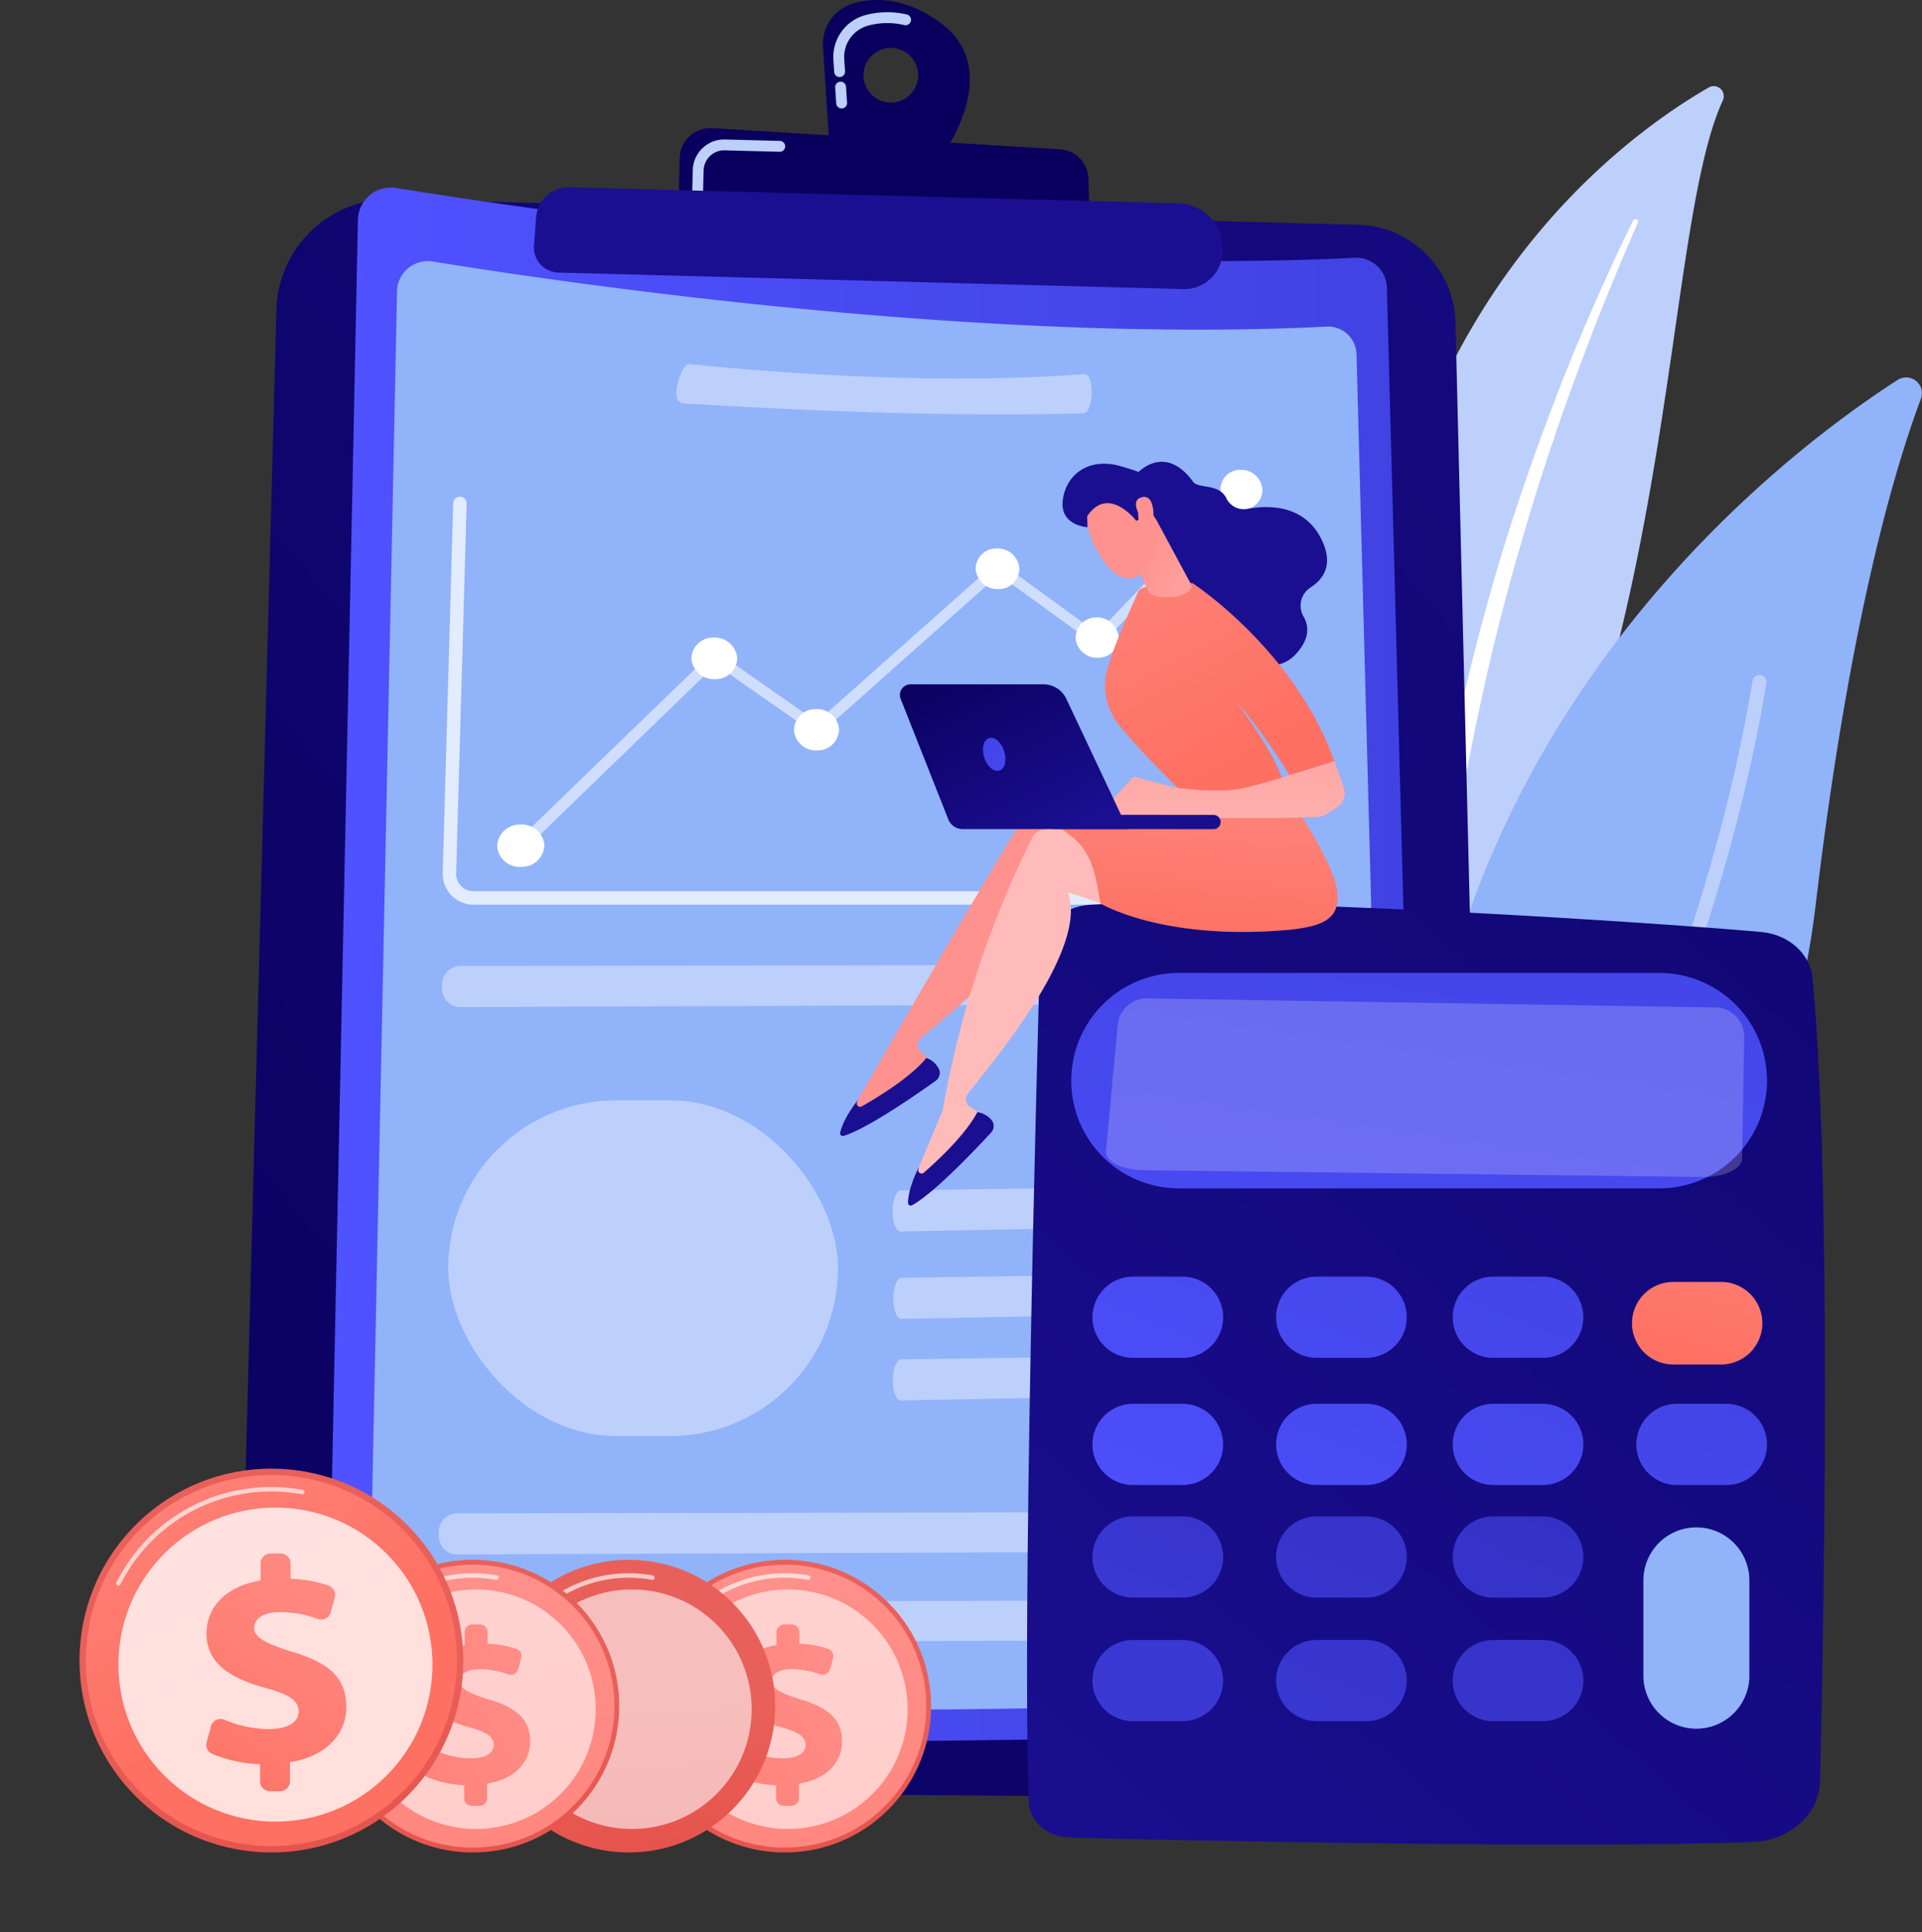 <svg xmlns="http://www.w3.org/2000/svg" xmlns:xlink="http://www.w3.org/1999/xlink" width="395.35" height="397.401" viewBox="0 0 395.35 397.401">
  <rect x="0" y="0" width="395.35" height="397.401" fill="#333333" stroke="none"/>
  <defs>
    <linearGradient id="linear-gradient" x1="-0.011" y1="1.078" x2="1.49" y2="-0.549" gradientUnits="objectBoundingBox">
      <stop offset="0" stop-color="#09005d"/>
      <stop offset="1" stop-color="#1a0f91"/>
    </linearGradient>
    <linearGradient id="linear-gradient-2" y1="0.5" x2="1" y2="0.5" gradientUnits="objectBoundingBox">
      <stop offset="0" stop-color="#4f52ff"/>
      <stop offset="1" stop-color="#4042e2"/>
    </linearGradient>
    <linearGradient id="linear-gradient-3" x1="-1.162" y1="11.416" x2="-4.184" y2="15.06" xlink:href="#linear-gradient"/>
    <linearGradient id="linear-gradient-4" x1="0.055" y1="17.609" x2="-1.024" y2="23.525" xlink:href="#linear-gradient"/>
    <linearGradient id="linear-gradient-5" x1="1.231" y1="-17.704" x2="0.86" y2="-8.46" xlink:href="#linear-gradient"/>
    <linearGradient id="linear-gradient-6" x1="1.653" y1="-1.03" x2="0.017" y2="1.142" xlink:href="#linear-gradient"/>
    <linearGradient id="linear-gradient-7" x1="-0.565" y1="2.703" x2="1.136" y2="-0.815" xlink:href="#linear-gradient-2"/>
    <linearGradient id="linear-gradient-8" x1="-1.041" y1="2.887" x2="3.053" y2="-3.455" xlink:href="#linear-gradient-2"/>
    <linearGradient id="linear-gradient-9" x1="-1.77" y1="4.016" x2="2.324" y2="-2.325" xlink:href="#linear-gradient-2"/>
    <linearGradient id="linear-gradient-10" x1="-2.472" y1="5.102" x2="1.623" y2="-1.239" xlink:href="#linear-gradient-2"/>
    <linearGradient id="linear-gradient-11" x1="1.756" y1="-2.638" x2="0.299" y2="1.002" gradientUnits="objectBoundingBox">
      <stop offset="0" stop-color="#ff928e"/>
      <stop offset="1" stop-color="#fe7062"/>
    </linearGradient>
    <linearGradient id="linear-gradient-12" x1="-0.555" y1="2.134" x2="3.54" y2="-4.208" xlink:href="#linear-gradient-2"/>
    <linearGradient id="linear-gradient-13" x1="-1.284" y1="3.263" x2="2.81" y2="-3.078" xlink:href="#linear-gradient-2"/>
    <linearGradient id="linear-gradient-14" x1="-1.986" y1="4.349" x2="2.109" y2="-1.992" xlink:href="#linear-gradient-2"/>
    <linearGradient id="linear-gradient-15" x1="-2.715" y1="5.479" x2="1.38" y2="-0.862" xlink:href="#linear-gradient-2"/>
    <linearGradient id="linear-gradient-16" x1="-0.124" y1="1.467" x2="3.97" y2="-4.874" xlink:href="#linear-gradient-2"/>
    <linearGradient id="linear-gradient-17" x1="-0.854" y1="2.596" x2="3.241" y2="-3.745" xlink:href="#linear-gradient-2"/>
    <linearGradient id="linear-gradient-18" x1="-1.555" y1="3.683" x2="2.539" y2="-2.659" xlink:href="#linear-gradient-2"/>
    <linearGradient id="linear-gradient-19" x1="0.348" y1="0.735" x2="4.443" y2="-5.606" xlink:href="#linear-gradient-2"/>
    <linearGradient id="linear-gradient-20" x1="-0.381" y1="1.864" x2="3.713" y2="-4.477" xlink:href="#linear-gradient-2"/>
    <linearGradient id="linear-gradient-21" x1="-1.082" y1="2.951" x2="3.012" y2="-3.391" xlink:href="#linear-gradient-2"/>
    <linearGradient id="linear-gradient-22" x1="-0.184" y1="1.294" x2="0.486" y2="0.516" gradientUnits="objectBoundingBox">
      <stop offset="0" stop-color="#e1473d"/>
      <stop offset="1" stop-color="#e9605a"/>
    </linearGradient>
    <linearGradient id="linear-gradient-23" x1="0.878" y1="-0.071" x2="-1.173" y2="3.028" xlink:href="#linear-gradient-11"/>
    <linearGradient id="linear-gradient-24" x1="1.304" y1="-0.302" x2="-1.589" y2="2.559" xlink:href="#linear-gradient-11"/>
    <linearGradient id="linear-gradient-32" x1="0.851" y1="-0.666" x2="0.476" y2="0.579" xlink:href="#linear-gradient-11"/>
    <linearGradient id="linear-gradient-33" x1="0.84" y1="-0.389" x2="0.208" y2="1.251" xlink:href="#linear-gradient-11"/>
    <linearGradient id="linear-gradient-34" x1="37.708" y1="0.238" x2="36.873" y2="0.678" gradientUnits="objectBoundingBox">
      <stop offset="0" stop-color="#febbba"/>
      <stop offset="1" stop-color="#ff928e"/>
    </linearGradient>
    <linearGradient id="linear-gradient-35" x1="-64.281" y1="-52.808" x2="-64.47" y2="-49.088" xlink:href="#linear-gradient"/>
    <linearGradient id="linear-gradient-36" x1="44.567" y1="0.225" x2="47.97" y2="-1.251" xlink:href="#linear-gradient-34"/>
    <linearGradient id="linear-gradient-37" x1="-63.139" y1="-60.662" x2="-63.36" y2="-57.553" xlink:href="#linear-gradient"/>
    <linearGradient id="linear-gradient-38" x1="0.748" y1="-0.893" x2="0.382" y2="1.03" xlink:href="#linear-gradient-11"/>
    <linearGradient id="linear-gradient-39" x1="-45.941" y1="-6.888" x2="-45.624" y2="-6.142" xlink:href="#linear-gradient"/>
    <linearGradient id="linear-gradient-40" x1="-0.436" y1="-0.952" x2="0.591" y2="0.825" xlink:href="#linear-gradient-11"/>
    <linearGradient id="linear-gradient-41" x1="0.437" y1="2.231" x2="0.632" y2="-2.324" xlink:href="#linear-gradient-34"/>
    <linearGradient id="linear-gradient-42" x1="2.125" y1="1.881" x2="0.272" y2="0.375" xlink:href="#linear-gradient-34"/>
    <linearGradient id="linear-gradient-43" x1="-105.997" y1="-40.597" x2="-104.43" y2="-42.872" xlink:href="#linear-gradient-34"/>
    <linearGradient id="linear-gradient-44" x1="-68.382" y1="-58.89" x2="-67.874" y2="-56.656" xlink:href="#linear-gradient"/>
    <linearGradient id="linear-gradient-45" x1="-434.727" y1="-132.602" x2="-428.321" y2="-140.048" xlink:href="#linear-gradient-34"/>
    <linearGradient id="linear-gradient-46" x1="1.092" y1="-27.309" x2="0.457" y2="2.512" xlink:href="#linear-gradient"/>
    <linearGradient id="linear-gradient-47" x1="0.003" y1="-0.061" x2="0.825" y2="0.949" xlink:href="#linear-gradient"/>
    <linearGradient id="linear-gradient-48" x1="4.556" y1="3.122" x2="-1.033" y2="-0.491" xlink:href="#linear-gradient-2"/>
  </defs>
  <g id="Grupo_38264" data-name="Grupo 38264" transform="translate(-345.882 -470.487)">
    <g id="Grupo_38228" data-name="Grupo 38228" transform="translate(563.751 488.197)">
      <path id="Trazado_82461" data-name="Trazado 82461" d="M2074.474,602.824a2.063,2.063,0,0,0-2.916-2.63c-17.589,10.145-61.732,42.53-69.745,115.37-10.053,91.389-36.179,119.459-63.863,133.82,0,0,33.823-1.865,61.458-30.083C2067.259,750.019,2059.623,635.127,2074.474,602.824Z" transform="translate(-1937.95 -599.909)" fill="#bdd0fb"/>
      <path id="Trazado_82462" data-name="Trazado 82462" d="M2133.983,800.431c-4.126,9.467-8.065,19.01-11.648,28.684q-5.451,14.48-10,29.261c-2.992,9.86-5.8,19.774-8.181,29.793-2.426,10.008-4.42,20.108-6.386,30.257-2.022,10.131-4,20.349-7.033,30.4a104.767,104.767,0,0,1-13.208,28.616c-1.481,2.182-3.007,4.346-4.646,6.4-1.6,2.084-3.3,4.1-5.025,6.079a108.631,108.631,0,0,1-37.881,27.855,2,2,0,0,1-1.7-3.614l.007,0c2.293-1.113,4.57-2.251,6.788-3.487,1.12-.6,2.21-1.249,3.312-1.877,1.077-.669,2.18-1.3,3.236-2a105.246,105.246,0,0,0,12.163-9.079A115.373,115.373,0,0,0,2073.87,975a100.581,100.581,0,0,0,7.4-13.209,114.02,114.02,0,0,0,5.414-14.211c3.018-9.734,5.061-19.831,7.156-29.947s4.3-20.267,6.9-30.312q1.931-7.538,4.132-15c.719-2.491,1.486-4.968,2.248-7.446q1.179-3.706,2.406-7.4,4.946-14.745,10.79-29.153c3.944-9.579,8.14-19.05,12.695-28.344a.535.535,0,0,1,.971.45Z" transform="translate(-2014.946 -772.344)" fill="#fff" style="mix-blend-mode: soft-light;isolation: isolate"/>
    </g>
    <g id="Grupo_38230" data-name="Grupo 38230" transform="translate(636.45 548.106)">
      <g id="Grupo_38229" data-name="Grupo 38229">
        <path id="Trazado_82463" data-name="Trazado 82463" d="M2472.966,1258.311a5.188,5.188,0,0,0,7.89,3.456c17.181-10.868,62.978-45.987,71.27-115.676,7-58.849,16.391-90.094,21.635-103.983a3.253,3.253,0,0,0-4.812-3.879C2539.861,1057.032,2449.809,1126.829,2472.966,1258.311Z" transform="translate(-2469.201 -1037.693)" fill="#91b3fa"/>
        <path id="Trazado_82464" data-name="Trazado 82464" d="M2529.764,1645.439a1.441,1.441,0,0,0,2.205-.272c.483-.76,48.458-76.94,61.889-158.326a1.439,1.439,0,1,0-2.839-.469c-13.333,80.793-61,156.5-61.478,157.252A1.439,1.439,0,0,0,2529.764,1645.439Z" transform="translate(-2521.09 -1423.933)" fill="#bdd0fb"/>
      </g>
    </g>
    <g id="Grupo_38244" data-name="Grupo 38244" transform="translate(395.06 470.486)">
      <g id="Grupo_38234" data-name="Grupo 38234">
        <path id="Trazado_82465" data-name="Trazado 82465" d="M736.891,769.879l198.536,5.26a20.576,20.576,0,0,1,20.025,20.067l7.028,288.229a15.173,15.173,0,0,1-15.295,15.542l-227.657-1.893A14.4,14.4,0,0,1,705.25,1082.3l7.675-289.694A23.355,23.355,0,0,1,736.891,769.879Z" transform="translate(-705.245 -728.901)" fill="url(#linear-gradient)"/>
        <path id="Trazado_82466" data-name="Trazado 82466" d="M798.727,2778.711h-.018l-25.453-1a15.624,15.624,0,0,1-14.946-15.965l1.019-38.442a.461.461,0,0,1,.922.024l-1.019,38.441a14.7,14.7,0,0,0,14.06,15.02l25.453,1a.461.461,0,0,1-.018.921Z" transform="translate(-751.043 -2414.624)" fill="#fff"/>
        <g id="Grupo_38231" data-name="Grupo 38231" transform="translate(18.186 38.571)">
          <path id="Trazado_82467" data-name="Trazado 82467" d="M852.273,752.436c27.015,4.395,119.944,18.237,197.183,14.362a6.273,6.273,0,0,1,6.6,6.093l7.706,289.53a7.219,7.219,0,0,1-6.981,7.409c-32.47,1.059-166.179,4.939-213.669-1.311a5.719,5.719,0,0,1-4.965-5.794L844.4,759A6.784,6.784,0,0,1,852.273,752.436Z" transform="translate(-838.141 -752.347)" fill="url(#linear-gradient-2)"/>
        </g>
        <g id="Grupo_38232" data-name="Grupo 38232" transform="translate(26.653 53.709)">
          <path id="Trazado_82468" data-name="Trazado 82468" d="M913.19,863.05c25.191,4.1,111.848,17.006,183.874,13.392a5.849,5.849,0,0,1,6.151,5.682l7.186,269.989a6.732,6.732,0,0,1-6.51,6.909c-30.278.988-154.963,4.605-199.247-1.223a5.333,5.333,0,0,1-4.63-5.4l5.837-283.229A6.326,6.326,0,0,1,913.19,863.05Z" transform="translate(-900.013 -862.967)" fill="#91b3fa"/>
        </g>
        <path id="Trazado_82469" data-name="Trazado 82469" d="M1606.941,475.175c-7.039-5.179-13.277-5.245-17.7-4.066a8.758,8.758,0,0,0-6.462,9.041l1.345,20.713,22.473,2.6S1620.746,485.332,1606.941,475.175Zm-10.348,16.407a5.619,5.619,0,1,1,5.766-5.468A5.619,5.619,0,0,1,1596.593,491.582Z" transform="translate(-1462.674 -470.486)" fill="url(#linear-gradient-3)"/>
        <g id="Grupo_38233" data-name="Grupo 38233" transform="translate(122.228 2.508)">
          <path id="Trazado_82470" data-name="Trazado 82470" d="M1599.731,508.545a1.116,1.116,0,0,1-.7-.966l-.214-3.3a1.116,1.116,0,0,1,2.227-.144l.214,3.3a1.117,1.117,0,0,1-1.525,1.109Zm-.419-6.464a1.115,1.115,0,0,1-.7-.966l-.163-2.5a8.934,8.934,0,0,1,6.582-9.2,17.42,17.42,0,0,1,8.519-.125,1.116,1.116,0,0,1-.506,2.175,15.2,15.2,0,0,0-7.438.107,6.7,6.7,0,0,0-4.929,6.9l.163,2.5a1.116,1.116,0,0,1-1.525,1.109Z" transform="translate(-1598.427 -488.816)" fill="#bdd0fb"/>
        </g>
        <path id="Trazado_82471" data-name="Trazado 82471" d="M1365.477,679.614l.275-10.389a6.341,6.341,0,0,1,6.724-6.162l71.559,4.352a6.168,6.168,0,0,1,5.79,5.95l.334,10Z" transform="translate(-1275.127 -636.7)" fill="url(#linear-gradient-4)"/>
        <path id="Trazado_82472" data-name="Trazado 82472" d="M1540.712,691.077l3.08.081Z" transform="translate(-1426.382 -660.89)" fill="#bdd0fb"/>
        <path id="Trazado_82473" data-name="Trazado 82473" d="M1387.093,691.674a1.116,1.116,0,0,1-.7-1.067l.111-4.2a6.464,6.464,0,0,1,6.632-6.29l11.324.3a1.117,1.117,0,0,1-.06,2.232l-11.324-.3a4.235,4.235,0,0,0-4.341,4.117l-.112,4.2a1.115,1.115,0,0,1-1.527,1.008Z" transform="translate(-1293.177 -651.425)" fill="#bdd0fb"/>
        <path id="Trazado_82474" data-name="Trazado 82474" d="M1155.824,751.935l125.247,3.315a9.261,9.261,0,0,1,8.919,7.92l.09.615a7.953,7.953,0,0,1-8.08,9.1l-128.5-3.4a5.171,5.171,0,0,1-5.02-5.554l.429-5.744A6.752,6.752,0,0,1,1155.824,751.935Z" transform="translate(-1087.816 -713.418)" fill="url(#linear-gradient-5)"/>
      </g>
      <path id="Trazado_82475" data-name="Trazado 82475" d="M1187.249,2747.386c-.021,2.137-1.479,3.875-3.259,3.882l-175.03.667a3.807,3.807,0,0,1-3.54-4.049v-.34a3.847,3.847,0,0,1,3.553-4.07l175.094-.279c1.78,0,3.206,1.728,3.185,3.866Z" transform="translate(-964.342 -2432.186)" fill="#bdd0fb"/>
      <path id="Trazado_82476" data-name="Trazado 82476" d="M1187.249,2880.272c-.021,2.137-1.479,3.875-3.259,3.881l-175.03.667a3.807,3.807,0,0,1-3.54-4.05v-.339a3.847,3.847,0,0,1,3.553-4.07l175.094-.279c1.78,0,3.206,1.728,3.185,3.866Z" transform="translate(-964.342 -2546.886)" fill="#bdd0fb"/>
      <path id="Trazado_82477" data-name="Trazado 82477" d="M1192.148,1924.593c-.021,2.137-1.479,3.875-3.259,3.882l-175.03.667a3.807,3.807,0,0,1-3.54-4.05v-.339a3.847,3.847,0,0,1,3.552-4.07l175.094-.279c1.781,0,3.206,1.728,3.185,3.866Z" transform="translate(-968.571 -1721.988)" fill="#bdd0fb"/>
      <path id="Trazado_82478" data-name="Trazado 82478" d="M1448,1024.034c-.064,2.136-.793,3.867-1.629,3.866-24.924.649-52.4-.225-81.359-1.978-.919,0-2.481.078-2.422-2.166l.009-.339c.058-2.244,1.547-5.651,2.467-5.646,30.43,2.988,57.832,3.831,81.546,2.061.836,0,1.462,1.741,1.4,3.878Z" transform="translate(-1272.631 -942.878)" fill="#bdd0fb"/>
      <path id="Trazado_82479" data-name="Trazado 82479" d="M1773.1,2255.228c-.021,2.137-.715,3.882-1.551,3.9l-82.206,1.571c-.919.018-1.655-1.787-1.642-4.031l0-.339c.013-2.244.77-4.075,1.69-4.088l82.234-1.183c.836-.012,1.5,1.712,1.476,3.849Z" transform="translate(-1553.254 -2007.391)" fill="#bdd0fb"/>
      <path id="Trazado_82480" data-name="Trazado 82480" d="M1774.127,2386.681c-.021,2.137-.715,3.883-1.55,3.9l-82.206,1.571c-.919.017-1.654-1.787-1.641-4.031l0-.339c.013-2.245.77-4.075,1.69-4.089l82.234-1.183c.836-.012,1.5,1.711,1.476,3.849Z" transform="translate(-1554.143 -2120.856)" fill="#bdd0fb"/>
      <path id="Trazado_82481" data-name="Trazado 82481" d="M1773.441,2509.305c-.021,2.137-.715,3.882-1.551,3.9l-82.206,1.571c-.919.018-1.655-1.787-1.641-4.031l0-.339c.013-2.245.77-4.075,1.689-4.089l82.234-1.183c.836-.012,1.5,1.711,1.476,3.849Z" transform="translate(-1553.551 -2226.7)" fill="#bdd0fb"/>
      <rect id="Rectángulo_32041" data-name="Rectángulo 32041" width="80.177" height="69.058" rx="34.529" transform="translate(43.021 226.339)" fill="#bdd0fb"/>
      <g id="Grupo_38243" data-name="Grupo 38243" transform="translate(53.078 96.635)">
        <g id="Grupo_38235" data-name="Grupo 38235" transform="translate(3.957 2.822)">
          <path id="Trazado_82482" data-name="Trazado 82482" d="M1123.24,1272.56a1.252,1.252,0,0,1-.846-.324,1.1,1.1,0,0,1-.025-1.615l39.707-38.38a1.214,1.214,0,0,1,1.528-.106l20.235,14.15,36.568-32.5a1.139,1.139,0,0,1,1.422-.054l19.685,14.287,29.039-30.438a1.1,1.1,0,0,1,1.586,1.509l-29.663,31.131a1.112,1.112,0,0,1-1.456.119l-19.751-14.315-36.542,32.517a1.189,1.189,0,0,1-1.463.077l-20.2-14.108-38.95,37.7A1.248,1.248,0,0,1,1123.24,1272.56Z" transform="translate(-1122.026 -1197.265)" fill="#fff" opacity="0.57"/>
        </g>
        <g id="Grupo_38242" data-name="Grupo 38242">
          <g id="Grupo_38236" data-name="Grupo 38236" transform="translate(39.964 34.513)">
            <path id="Trazado_82483" data-name="Trazado 82483" d="M1389.611,1428.856a4.391,4.391,0,0,0-4.454,4.454,4.634,4.634,0,0,0,4.974,4.091,4.39,4.39,0,0,0,4.437-4.453A4.633,4.633,0,0,0,1389.611,1428.856Z" transform="translate(-1385.149 -1428.852)" fill="#fff"/>
          </g>
          <g id="Grupo_38237" data-name="Grupo 38237" transform="translate(0 72.976)">
            <path id="Trazado_82484" data-name="Trazado 82484" d="M1097.718,1709.921a4.581,4.581,0,0,0-4.6,4.6,4.676,4.676,0,0,0,5.131,4.083,4.579,4.579,0,0,0,4.581-4.6A4.674,4.674,0,0,0,1097.718,1709.921Z" transform="translate(-1093.111 -1709.913)" fill="#fff"/>
          </g>
          <g id="Grupo_38238" data-name="Grupo 38238" transform="translate(61.058 49.233)">
            <path id="Trazado_82485" data-name="Trazado 82485" d="M1543.679,1536.418a4.368,4.368,0,0,0-4.381,4.445,4.54,4.54,0,0,0,4.9,4.031,4.367,4.367,0,0,0,4.364-4.444A4.539,4.539,0,0,0,1543.679,1536.418Z" transform="translate(-1539.291 -1536.413)" fill="#fff"/>
          </g>
          <g id="Grupo_38239" data-name="Grupo 38239" transform="translate(118.994 30.376)">
            <path id="Trazado_82486" data-name="Trazado 82486" d="M1966.84,1398.618a4.18,4.18,0,0,0-4.179,4.309,4.408,4.408,0,0,0,4.677,3.973,4.18,4.18,0,0,0,4.164-4.309A4.408,4.408,0,0,0,1966.84,1398.618Z" transform="translate(-1962.654 -1398.615)" fill="#fff"/>
          </g>
          <g id="Grupo_38240" data-name="Grupo 38240" transform="translate(148.785)">
            <path id="Trazado_82487" data-name="Trazado 82487" d="M2188.983,1180.627a4.386,4.386,0,0,0-4.55-3.979,4.043,4.043,0,0,0-4.076,4.2,4.386,4.386,0,0,0,4.565,3.978A4.043,4.043,0,0,0,2188.983,1180.627Z" transform="translate(-2180.351 -1176.646)" fill="#fff"/>
          </g>
          <g id="Grupo_38241" data-name="Grupo 38241" transform="translate(98.433 16.186)">
            <path id="Trazado_82488" data-name="Trazado 82488" d="M1816.665,1294.925a4.2,4.2,0,0,0-4.249,4.319,4.5,4.5,0,0,0,4.752,4.031,4.2,4.2,0,0,0,4.233-4.318A4.5,4.5,0,0,0,1816.665,1294.925Z" transform="translate(-1812.408 -1294.923)" fill="#fff"/>
          </g>
        </g>
      </g>
      <path id="Trazado_82489" data-name="Trazado 82489" d="M1192.4,1301.044H1017.661a6.339,6.339,0,0,1-6.336-6.518l2.156-76.059a1.383,1.383,0,0,1,2.766.078l-2.157,76.059a3.571,3.571,0,0,0,3.57,3.673H1192.4a1.383,1.383,0,1,1,0,2.767Z" transform="translate(-969.437 -1114.949)" fill="#fff" opacity="0.74"/>
    </g>
    <g id="Grupo_38249" data-name="Grupo 38249" transform="translate(557.141 656.215)">
      <g id="Grupo_38248" data-name="Grupo 38248">
        <g id="Grupo_38245" data-name="Grupo 38245">
          <path id="Trazado_82490" data-name="Trazado 82490" d="M1892.334,1837.566c-.864,30.859-3.666,137.306-2.329,175.027.142,4,3.76,7.2,8.274,7.334,22.324.647,104.164,2.286,140.68.93,7.605-.283,13.654-5.737,13.812-12.475.759-32.391,2.433-123.495-1.546-165.229-.477-5-4.91-8.982-10.55-9.482-24.312-2.153-106.5-7.417-138.052-5.6C1896.934,1828.394,1892.475,1832.52,1892.334,1837.566Z" transform="translate(-1889.65 -1827.694)" fill="url(#linear-gradient-6)"/>
          <path id="Rectángulo_32042" data-name="Rectángulo 32042" d="M22.157,0h98.8a22.157,22.157,0,0,1,22.157,22.157v0a22.157,22.157,0,0,1-22.157,22.157h-98.8A22.157,22.157,0,0,1,0,22.157v0A22.157,22.157,0,0,1,22.157,0Z" transform="translate(9.097 14.398)" fill="url(#linear-gradient-7)"/>
          <path id="Trazado_82491" data-name="Trazado 82491" d="M2137.778,1974.941a5.984,5.984,0,0,0-4.207-1.823l-116.917-1.858a5.985,5.985,0,0,0-6.054,5.427l-2.429,25.939c-.2,2.124,3.3,3.912,7.75,3.966l114.946,1.393c4.448.054,8.125-1.642,8.162-3.765l.433-25.013A5.984,5.984,0,0,0,2137.778,1974.941Z" transform="translate(-1991.944 -1951.613)" fill="#fff" opacity="0.2"/>
        </g>
        <path id="Trazado_82492" data-name="Trazado 82492" d="M2014.853,2397.792a8.354,8.354,0,0,1-8.354,8.354h-10.17a8.354,8.354,0,0,1-8.354-8.354h0a8.354,8.354,0,0,1,8.354-8.354h10.17a8.354,8.354,0,0,1,8.354,8.354Z" transform="translate(-1974.518 -2312.565)" fill="url(#linear-gradient-8)"/>
        <path id="Trazado_82493" data-name="Trazado 82493" d="M2290.9,2397.792a8.354,8.354,0,0,1-8.354,8.354h-10.17a8.354,8.354,0,0,1-8.354-8.354h0a8.354,8.354,0,0,1,8.354-8.354h10.17a8.354,8.354,0,0,1,8.354,8.354Z" transform="translate(-2212.787 -2312.565)" fill="url(#linear-gradient-9)"/>
        <path id="Trazado_82494" data-name="Trazado 82494" d="M2556.323,2397.792a8.354,8.354,0,0,1-8.354,8.354H2537.8a8.354,8.354,0,0,1-8.354-8.354h0a8.354,8.354,0,0,1,8.354-8.354h10.17a8.354,8.354,0,0,1,8.354,8.354Z" transform="translate(-2441.891 -2312.565)" fill="url(#linear-gradient-10)"/>
        <path id="Trazado_82495" data-name="Trazado 82495" d="M2825.826,2405.9a8.489,8.489,0,0,1-8.49,8.49h-9.83a8.489,8.489,0,0,1-8.49-8.49h0a8.49,8.49,0,0,1,8.49-8.489h9.83a8.489,8.489,0,0,1,8.49,8.489Z" transform="translate(-2674.574 -2319.448)" fill="url(#linear-gradient-11)"/>
        <path id="Trazado_82496" data-name="Trazado 82496" d="M2014.853,2588.9a8.354,8.354,0,0,1-8.354,8.354h-10.17a8.354,8.354,0,0,1-8.354-8.354h0a8.355,8.355,0,0,1,8.354-8.354h10.17a8.354,8.354,0,0,1,8.354,8.354Z" transform="translate(-1974.518 -2477.52)" fill="url(#linear-gradient-12)"/>
        <path id="Trazado_82497" data-name="Trazado 82497" d="M2290.9,2588.9a8.355,8.355,0,0,1-8.354,8.354h-10.17a8.354,8.354,0,0,1-8.354-8.354h0a8.354,8.354,0,0,1,8.354-8.354h10.17a8.355,8.355,0,0,1,8.354,8.354Z" transform="translate(-2212.787 -2477.52)" fill="url(#linear-gradient-13)"/>
        <path id="Trazado_82498" data-name="Trazado 82498" d="M2556.323,2588.9a8.354,8.354,0,0,1-8.354,8.354H2537.8a8.354,8.354,0,0,1-8.354-8.354h0a8.354,8.354,0,0,1,8.354-8.354h10.17a8.354,8.354,0,0,1,8.354,8.354Z" transform="translate(-2441.891 -2477.52)" fill="url(#linear-gradient-14)"/>
        <path id="Trazado_82499" data-name="Trazado 82499" d="M2832.367,2588.9a8.354,8.354,0,0,1-8.354,8.354h-10.17a8.354,8.354,0,0,1-8.354-8.354h0a8.354,8.354,0,0,1,8.354-8.354h10.17a8.354,8.354,0,0,1,8.354,8.354Z" transform="translate(-2680.159 -2477.52)" fill="url(#linear-gradient-15)"/>
        <g id="Grupo_38246" data-name="Grupo 38246" transform="translate(13.455 126.186)">
          <path id="Trazado_82500" data-name="Trazado 82500" d="M2014.853,2758.152a8.354,8.354,0,0,1-8.354,8.354h-10.17a8.354,8.354,0,0,1-8.354-8.354h0a8.354,8.354,0,0,1,8.354-8.354h10.17a8.354,8.354,0,0,1,8.354,8.354Z" transform="translate(-1987.974 -2749.797)" opacity="0.63" fill="url(#linear-gradient-16)"/>
          <path id="Trazado_82501" data-name="Trazado 82501" d="M2290.9,2758.152a8.355,8.355,0,0,1-8.354,8.354h-10.17a8.354,8.354,0,0,1-8.354-8.354h0a8.354,8.354,0,0,1,8.354-8.354h10.17a8.354,8.354,0,0,1,8.354,8.354Z" transform="translate(-2226.242 -2749.797)" opacity="0.63" fill="url(#linear-gradient-17)"/>
          <path id="Trazado_82502" data-name="Trazado 82502" d="M2556.323,2758.152a8.354,8.354,0,0,1-8.354,8.354H2537.8a8.354,8.354,0,0,1-8.354-8.354h0a8.354,8.354,0,0,1,8.354-8.354h10.17a8.354,8.354,0,0,1,8.354,8.354Z" transform="translate(-2455.346 -2749.797)" opacity="0.63" fill="url(#linear-gradient-18)"/>
        </g>
        <g id="Grupo_38247" data-name="Grupo 38247" transform="translate(13.455 151.612)">
          <path id="Trazado_82503" data-name="Trazado 82503" d="M2014.853,2943.949a8.354,8.354,0,0,1-8.354,8.354h-10.17a8.354,8.354,0,0,1-8.354-8.354h0a8.355,8.355,0,0,1,8.354-8.354h10.17a8.354,8.354,0,0,1,8.354,8.354Z" transform="translate(-1987.974 -2935.595)" opacity="0.63" fill="url(#linear-gradient-19)"/>
          <path id="Trazado_82504" data-name="Trazado 82504" d="M2290.9,2943.949a8.355,8.355,0,0,1-8.354,8.354h-10.17a8.354,8.354,0,0,1-8.354-8.354h0a8.354,8.354,0,0,1,8.354-8.354h10.17a8.355,8.355,0,0,1,8.354,8.354Z" transform="translate(-2226.242 -2935.595)" opacity="0.63" fill="url(#linear-gradient-20)"/>
          <path id="Trazado_82505" data-name="Trazado 82505" d="M2556.323,2943.949a8.354,8.354,0,0,1-8.354,8.354H2537.8a8.354,8.354,0,0,1-8.354-8.354h0a8.354,8.354,0,0,1,8.354-8.354h10.17a8.354,8.354,0,0,1,8.354,8.354Z" transform="translate(-2455.346 -2935.595)" opacity="0.63" fill="url(#linear-gradient-21)"/>
        </g>
        <path id="Rectángulo_32043" data-name="Rectángulo 32043" d="M10.9,0h0a10.9,10.9,0,0,1,10.9,10.9V30.511a10.9,10.9,0,0,1-10.9,10.9h0A10.9,10.9,0,0,1,0,30.511V10.9A10.9,10.9,0,0,1,10.9,0Z" transform="translate(126.782 128.451)" fill="#91b3fa"/>
      </g>
    </g>
    <g id="Grupo_38258" data-name="Grupo 38258" transform="translate(345.882 756.23)">
      <g id="Grupo_38251" data-name="Grupo 38251" transform="translate(118.854 22.628)">
        <circle id="Elipse_502" data-name="Elipse 502" cx="30.104" cy="30.104" r="30.104" transform="translate(0 42.574) rotate(-45)" fill="url(#linear-gradient-22)"/>
        <circle id="Elipse_503" data-name="Elipse 503" cx="29.103" cy="29.103" r="29.103" transform="translate(1.416 42.574) rotate(-45)" fill="url(#linear-gradient-23)"/>
        <path id="Trazado_82506" data-name="Trazado 82506" d="M1347.24,2851.02a.461.461,0,0,1-.411-.669,27.213,27.213,0,0,1,24.41-15.029,27.6,27.6,0,0,1,4.93.444.461.461,0,1,1-.166.907,26.655,26.655,0,0,0-4.764-.428,26.3,26.3,0,0,0-23.587,14.522A.46.46,0,0,1,1347.24,2851.02Z" transform="translate(-1328.664 -2820.074)" fill="#fff" opacity="0.66"/>
        <circle id="Elipse_504" data-name="Elipse 504" cx="24.632" cy="24.632" r="24.632" transform="translate(8.373 43.208) rotate(-45)" fill="#fff" opacity="0.59"/>
        <g id="Grupo_38250" data-name="Grupo 38250" transform="translate(32.359 25.775)">
          <path id="Trazado_82507" data-name="Trazado 82507" d="M1459.3,2948v-2.68a21.854,21.854,0,0,1-7.52-1.63,1.55,1.55,0,0,1-.857-1.832l.681-2.5a1.563,1.563,0,0,1,2.121-1.023,18.143,18.143,0,0,0,6.943,1.462c2.691,0,4.7-.913,4.7-2.782,0-1.688-1.551-2.691-5.29-3.694-5.336-1.46-9.167-3.786-9.167-8.483,0-4.242,3.1-7.48,8.483-8.346v-2.68a1.561,1.561,0,0,1,1.561-1.562h1.575a1.562,1.562,0,0,1,1.562,1.562v2.406a19.919,19.919,0,0,1,5.96,1.07,1.554,1.554,0,0,1,.971,1.876l-.626,2.309a1.557,1.557,0,0,1-2.055,1.052,16.264,16.264,0,0,0-5.846-1.061c-3.193,0-4.1,1.322-4.1,2.508,0,1.459,1.915,2.463,6.066,3.74,5.929,1.779,8.392,4.241,8.392,8.665,0,4.059-3.01,7.708-8.848,8.62v3a1.562,1.562,0,0,1-1.561,1.562h-1.575A1.562,1.562,0,0,1,1459.3,2948Z" transform="translate(-1450.869 -2912.253)" fill="url(#linear-gradient-24)"/>
        </g>
      </g>
      <g id="Grupo_38253" data-name="Grupo 38253" transform="translate(86.779 22.628)">
        <circle id="Elipse_505" data-name="Elipse 505" cx="30.104" cy="30.104" r="30.104" transform="translate(0 42.574) rotate(-45)" fill="url(#linear-gradient-22)"/>
        <circle id="Elipse_506" data-name="Elipse 506" cx="29.103" cy="29.103" r="29.103" transform="translate(1.416 42.574) rotate(-45)" fill="url(#linear-gradient-23)"/>
        <path id="Trazado_82508" data-name="Trazado 82508" d="M1112.847,2851.02a.462.462,0,0,1-.411-.669,27.213,27.213,0,0,1,24.41-15.029,27.606,27.606,0,0,1,4.929.444.461.461,0,0,1-.166.907,26.658,26.658,0,0,0-4.764-.428,26.3,26.3,0,0,0-23.587,14.522A.46.46,0,0,1,1112.847,2851.02Z" transform="translate(-1094.272 -2820.074)" fill="#fff" opacity="0.66"/>
        <circle id="Elipse_507" data-name="Elipse 507" cx="24.632" cy="24.632" r="24.632" transform="translate(8.373 43.208) rotate(-45)" fill="#fff" opacity="0.59"/>
        <g id="Grupo_38252" data-name="Grupo 38252" transform="translate(32.359 25.775)">
          <path id="Trazado_82509" data-name="Trazado 82509" d="M1224.91,2948v-2.68a21.853,21.853,0,0,1-7.52-1.63,1.55,1.55,0,0,1-.857-1.832l.681-2.5a1.563,1.563,0,0,1,2.121-1.023,18.144,18.144,0,0,0,6.943,1.462c2.691,0,4.7-.913,4.7-2.782,0-1.688-1.551-2.691-5.291-3.694-5.336-1.46-9.167-3.786-9.167-8.483,0-4.242,3.1-7.48,8.483-8.346v-2.68a1.562,1.562,0,0,1,1.562-1.562h1.574a1.561,1.561,0,0,1,1.561,1.562v2.406a19.924,19.924,0,0,1,5.96,1.07,1.554,1.554,0,0,1,.971,1.876l-.626,2.309a1.557,1.557,0,0,1-2.055,1.052,16.263,16.263,0,0,0-5.846-1.061c-3.193,0-4.1,1.322-4.1,2.508,0,1.459,1.915,2.463,6.065,3.74,5.929,1.779,8.392,4.241,8.392,8.665,0,4.059-3.01,7.708-8.848,8.62v3a1.561,1.561,0,0,1-1.561,1.562h-1.575A1.561,1.561,0,0,1,1224.91,2948Z" transform="translate(-1216.478 -2912.253)" fill="url(#linear-gradient-24)"/>
        </g>
      </g>
      <g id="Grupo_38255" data-name="Grupo 38255" transform="translate(54.703 22.628)">
        <circle id="Elipse_508" data-name="Elipse 508" cx="30.104" cy="30.104" r="30.104" transform="translate(0 42.574) rotate(-45)" fill="url(#linear-gradient-22)"/>
        <circle id="Elipse_509" data-name="Elipse 509" cx="29.103" cy="29.103" r="29.103" transform="translate(1.416 42.574) rotate(-45)" fill="url(#linear-gradient-23)"/>
        <path id="Trazado_82510" data-name="Trazado 82510" d="M878.458,2851.02a.461.461,0,0,1-.411-.669,27.213,27.213,0,0,1,24.41-15.029,27.6,27.6,0,0,1,4.93.444.461.461,0,0,1-.166.907,26.657,26.657,0,0,0-4.764-.428,26.3,26.3,0,0,0-23.587,14.522A.46.46,0,0,1,878.458,2851.02Z" transform="translate(-859.883 -2820.074)" fill="#fff" opacity="0.66"/>
        <circle id="Elipse_510" data-name="Elipse 510" cx="24.632" cy="24.632" r="24.632" transform="translate(8.373 43.208) rotate(-45)" fill="#fff" opacity="0.59"/>
        <g id="Grupo_38254" data-name="Grupo 38254" transform="translate(32.359 25.775)">
          <path id="Trazado_82511" data-name="Trazado 82511" d="M990.519,2948v-2.68a21.852,21.852,0,0,1-7.519-1.63,1.55,1.55,0,0,1-.857-1.832l.681-2.5a1.563,1.563,0,0,1,2.121-1.023,18.144,18.144,0,0,0,6.943,1.462c2.691,0,4.7-.913,4.7-2.782,0-1.688-1.551-2.691-5.29-3.694-5.336-1.46-9.167-3.786-9.167-8.483,0-4.242,3.1-7.48,8.483-8.346v-2.68a1.562,1.562,0,0,1,1.561-1.562h1.575a1.562,1.562,0,0,1,1.562,1.562v2.406a19.922,19.922,0,0,1,5.96,1.07,1.554,1.554,0,0,1,.971,1.876l-.626,2.309a1.557,1.557,0,0,1-2.056,1.052,16.263,16.263,0,0,0-5.846-1.061c-3.193,0-4.1,1.322-4.1,2.508,0,1.459,1.915,2.463,6.066,3.74,5.929,1.779,8.392,4.241,8.392,8.665,0,4.059-3.01,7.708-8.848,8.62v3a1.562,1.562,0,0,1-1.561,1.562H992.08A1.562,1.562,0,0,1,990.519,2948Z" transform="translate(-982.087 -2912.253)" fill="url(#linear-gradient-24)"/>
        </g>
      </g>
      <g id="Grupo_38257" data-name="Grupo 38257" transform="translate(0 0)">
        <circle id="Elipse_511" data-name="Elipse 511" cx="39.477" cy="39.477" r="39.477" transform="translate(0 55.829) rotate(-45)" fill="url(#linear-gradient-22)"/>
        <circle id="Elipse_512" data-name="Elipse 512" cx="38.164" cy="38.164" r="38.164" transform="translate(1.856 55.829) rotate(-45)" fill="url(#linear-gradient-32)"/>
        <path id="Trazado_82512" data-name="Trazado 82512" d="M520.976,2726.007a.461.461,0,0,1-.411-.669,35.543,35.543,0,0,1,31.882-19.63,36.047,36.047,0,0,1,6.439.579.461.461,0,0,1-.166.907,35.078,35.078,0,0,0-6.273-.564,34.625,34.625,0,0,0-31.058,19.123A.46.46,0,0,1,520.976,2726.007Z" transform="translate(-496.618 -2685.571)" fill="#fff" opacity="0.66"/>
        <circle id="Elipse_513" data-name="Elipse 513" cx="32.301" cy="32.301" r="32.301" transform="translate(10.979 56.661) rotate(-45)" fill="#fff" opacity="0.78"/>
        <g id="Grupo_38256" data-name="Grupo 38256" transform="translate(42.434 33.8)">
          <path id="Trazado_82513" data-name="Trazado 82513" d="M667.022,2852.416V2848.9a28.663,28.663,0,0,1-9.861-2.138,2.033,2.033,0,0,1-1.124-2.4l.893-3.274a2.049,2.049,0,0,1,2.781-1.341,23.792,23.792,0,0,0,9.1,1.917c3.529,0,6.16-1.2,6.16-3.648,0-2.213-2.033-3.528-6.937-4.844-7-1.914-12.021-4.964-12.021-11.125,0-5.562,4.067-9.808,11.124-10.945v-3.515a2.048,2.048,0,0,1,2.047-2.048h2.065a2.048,2.048,0,0,1,2.048,2.048v3.156a26.118,26.118,0,0,1,7.816,1.4,2.037,2.037,0,0,1,1.273,2.46l-.821,3.027a2.042,2.042,0,0,1-2.7,1.379,21.324,21.324,0,0,0-7.666-1.392c-4.187,0-5.382,1.734-5.382,3.29,0,1.914,2.512,3.229,7.954,4.9,7.775,2.332,11,5.562,11,11.363,0,5.323-3.947,10.107-11.6,11.3v3.932a2.048,2.048,0,0,1-2.047,2.048h-2.065A2.048,2.048,0,0,1,667.022,2852.416Z" transform="translate(-655.964 -2805.542)" fill="url(#linear-gradient-33)"/>
        </g>
      </g>
    </g>
    <g id="Grupo_38263" data-name="Grupo 38263" transform="translate(518.687 565.478)">
      <path id="Trazado_82514" data-name="Trazado 82514" d="M1624.791,1727.543c.06-.023,32.246-56.388,36.595-61.693a3.372,3.372,0,0,1,3.01-1.21l8.984,1.07,10.554,22.832-17.582-10.24c1.74,12.033-20.847,29.914-28.594,36.439a1.779,1.779,0,0,0-.14,2.592l3.092,3.237a35.518,35.518,0,0,1-17.548,9.979Z" transform="translate(-1621.175 -1596.197)" fill="url(#linear-gradient-34)"/>
      <path id="Trazado_82515" data-name="Trazado 82515" d="M1626.393,2060.735a4.555,4.555,0,0,1,2.642,2.4,2.011,2.011,0,0,1-.756,2.318c-3.25,2.328-13.971,9.846-18.918,11.318a.559.559,0,0,1-.7-.659c.254-1.149,1.075-3.445,3.721-6.8l-.237.48a.688.688,0,0,0,.952.907C1616.4,2068.822,1623.144,2064.734,1626.393,2060.735Z" transform="translate(-1608.647 -1938.108)" fill="url(#linear-gradient-35)"/>
      <path id="Trazado_82516" data-name="Trazado 82516" d="M1720.455,1781.585c.054-.035,4.883-11.669,4.937-11.7a204.861,204.861,0,0,1,18.416-56.118,3.371,3.371,0,0,1,2.7-1.794l9.014-.77,14.956,20.223-19.291-6.469c4.139,11.431-14.362,33.514-20.627,41.472a1.779,1.779,0,0,0,.387,2.566l3.684,2.545a35.515,35.515,0,0,1-15.166,13.324Z" transform="translate(-1704.302 -1636.404)" fill="url(#linear-gradient-36)"/>
      <path id="Trazado_82517" data-name="Trazado 82517" d="M1724.995,2142.248a4.553,4.553,0,0,1,3.072,1.811,2.01,2.01,0,0,1-.272,2.423c-2.712,2.938-11.689,12.47-16.236,14.913a.559.559,0,0,1-.819-.5c.016-1.177.356-3.591,2.267-7.416l-.135.518a.688.688,0,0,0,1.115.7C1716.85,2152.189,1722.623,2146.822,1724.995,2142.248Z" transform="translate(-1696.769 -2008.466)" fill="url(#linear-gradient-37)"/>
      <g id="Grupo_38259" data-name="Grupo 38259" transform="translate(36.046 70.178)">
        <path id="Trazado_82518" data-name="Trazado 82518" d="M1929.427,1677.821s8.155,12.129,8.824,17.662-2.255,7.446-10.79,8.152c-25.4,2.1-37.92-5.513-37.92-5.513-1.738-11.078-2.974-13.9-17.485-19.92,0,0,18.354,1.457,22.048.024S1929.427,1677.821,1929.427,1677.821Z" transform="translate(-1872.055 -1677.463)" fill="url(#linear-gradient-38)"/>
      </g>
      <g id="Grupo_38261" data-name="Grupo 38261" transform="translate(45.754)">
        <path id="Trazado_82519" data-name="Trazado 82519" d="M2053.669,1167.218s5.68-6.72,11.718,1.525c1.094,1.493,5.294.261,6.834,3.387a3.968,3.968,0,0,0,4.281,2.2c4.406-.813,11.608-.881,15.164,6.024,2.714,5.27.619,8.354-2.094,10.113a4.448,4.448,0,0,0-1.5,5.96c1.156,1.963,1.373,4.62-1.611,7.819-6.688,7.168-19.927-4.549-19.927-4.549l-10.511-24.839Z" transform="translate(-2038.523 -1164.637)" fill="url(#linear-gradient-39)"/>
        <path id="Trazado_82520" data-name="Trazado 82520" d="M2023.855,1391.025s-9.5-9.042-14.171-15.031a12.708,12.708,0,0,1-2.152-11.436c2.134-7.19,5.927-14.637,6.272-15.8.53-1.776,11.178-1.7,11.178-1.7s20.953,13.6,29.185,36.633l-9.245,2.878s-5.471-9.178-10.876-15.013c0,0,9.353,12.356,9.683,17.414Z" transform="translate(-1998.244 -1322.094)" fill="url(#linear-gradient-40)"/>
        <path id="Trazado_82521" data-name="Trazado 82521" d="M1997.924,1625.657l7.135-7.763,8.241,2.219s9.607,1.488,15.106,0l5.5-1.488,12.426-3.869,1.951,5.515a3.321,3.321,0,0,1-1.214,3.815,21.937,21.937,0,0,1-3.138,1.955c-1.636.716-37.7.226-37.7.226Z" transform="translate(-1990.407 -1553.159)" fill="url(#linear-gradient-41)"/>
        <path id="Trazado_82522" data-name="Trazado 82522" d="M2045.309,1247.008l7.156,13.307c-.473,2.9-7.789,2.987-8.919,1.252a1.715,1.715,0,0,1-.224-.587l-4.281-8.892c-.184-.867,2.193-3.789,2.975-4.2l2.844-1.514C2045.956,1245.787,2041.385,1245.741,2045.309,1247.008Z" transform="translate(-2025.888 -1234.846)" fill="url(#linear-gradient-42)"/>
        <g id="Grupo_38260" data-name="Grupo 38260" transform="translate(0 0.39)">
          <path id="Trazado_82523" data-name="Trazado 82523" d="M1978.571,1210.248s-.808,4.5,2.726,10.212,7.052,5.458,8.84,3.42a12.564,12.564,0,0,0,2.955-11.135C1992.118,1207.043,1979.792,1204.515,1978.571,1210.248Z" transform="translate(-1973.634 -1201.599)" fill="url(#linear-gradient-43)"/>
          <path id="Trazado_82524" data-name="Trazado 82524" d="M1958.172,1179.25s-5.722-7.516-10.115-.964l.074,2.263s-5.713-.267-5.093-5.532,5.284-8.862,11.749-7.063,10.244,3.848,10.974,8.337-2.935,3.756-2.935,3.756-1.4-3.1-3.091-3.309-1.08,2.239-1.08,2.239Z" transform="translate(-1942.991 -1167.485)" fill="url(#linear-gradient-44)"/>
          <path id="Trazado_82525" data-name="Trazado 82525" d="M2054.691,1222.114s-2.964-3.846-.266-4.644,2.6,3.769,2.422,5.468Z" transform="translate(-2038.197 -1210.55)" fill="url(#linear-gradient-45)"/>
        </g>
      </g>
      <g id="Grupo_38262" data-name="Grupo 38262" transform="translate(12.306 45.773)">
        <path id="Trazado_82526" data-name="Trazado 82526" d="M1953.778,1698.123l-.076,0-32.82-.036a1.469,1.469,0,1,1,0-2.938l32.82.036a1.469,1.469,0,0,1,.072,2.936Z" transform="translate(-1889.194 -1668.324)" fill="url(#linear-gradient-46)"/>
        <path id="Trazado_82527" data-name="Trazado 82527" d="M1700.761,1499.119h27.333a5.209,5.209,0,0,1,4.711,2.987l12.636,26.794h-33.967a3.166,3.166,0,0,1-2.945-2l-9.8-24.793A2.183,2.183,0,0,1,1700.761,1499.119Z" transform="translate(-1698.576 -1499.119)" fill="url(#linear-gradient-47)"/>
        <path id="Trazado_82528" data-name="Trazado 82528" d="M1827.732,1582.241c.592,1.84.155,3.627-.978,3.992s-2.53-.832-3.122-2.672-.155-3.627.977-3.992S1827.139,1580.4,1827.732,1582.241Z" transform="translate(-1806.291 -1568.503)" fill="url(#linear-gradient-48)"/>
      </g>
    </g>
  </g>
</svg>
